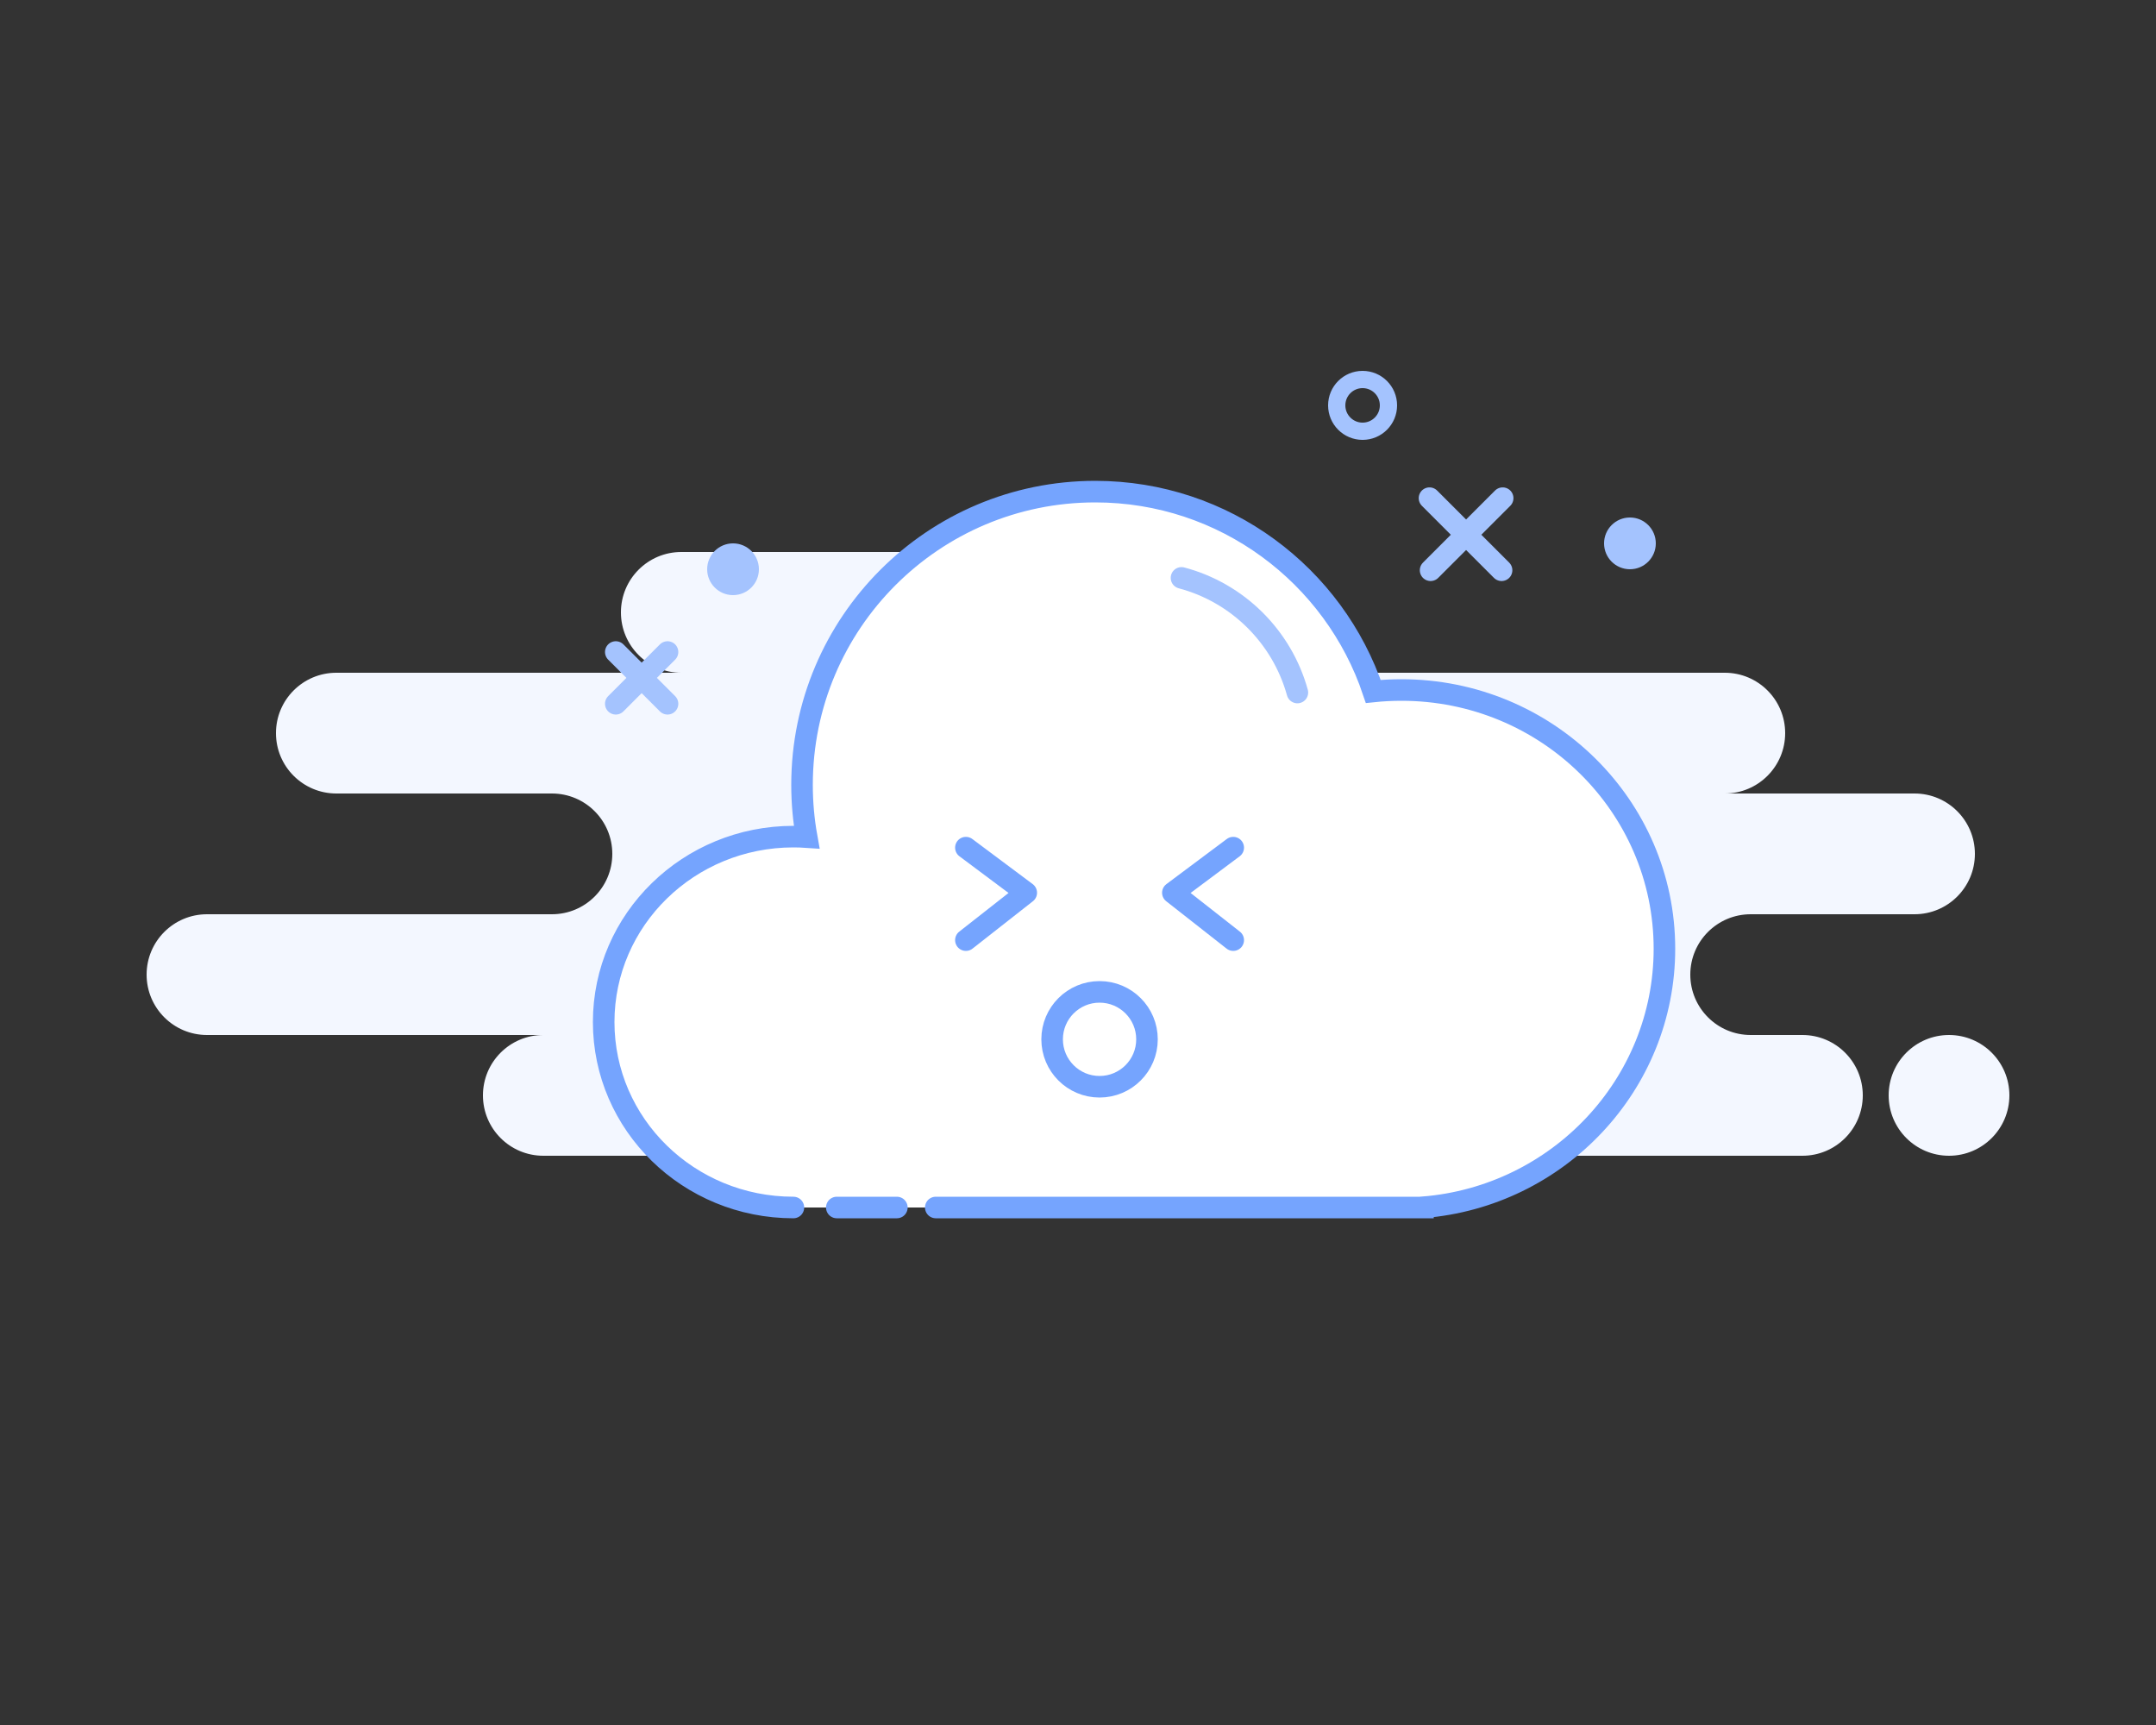 <?xml version="1.0" encoding="utf-8"?>
<svg width="250px" height="200px" viewbox="0 0 250 200" version="1.1" xmlns:xlink="http://www.w3.org/1999/xlink" xmlns="http://www.w3.org/2000/svg">
    <rect width="100%" height="100%" fill="#333333" stroke="none"/>
    <g id="EmptyState">
        <path d="M39 63C39 66.866 42.134 70 46 70L192 70C195.866 70 199 66.866 199 63C199 59.134 195.866 56 192 56L186 56C182.134 56 179 52.866 179 49C179 45.134 182.134 42 186 42L205 42C208.866 42 212 38.866 212 35C212 31.134 208.866 28 205 28L183 28C186.866 28 190 24.866 190 21C190 17.134 186.866 14 183 14L119 14C122.866 14 126 10.866 126 7C126 3.134 122.866 0 119 0L62 0C58.134 0 55 3.134 55 7C55 10.866 58.134 14 62 14L22 14C18.134 14 15 17.134 15 21C15 24.866 18.134 28 22 28L47 28C50.866 28 54 31.134 54 35C54 38.866 50.866 42 47 42L7 42C3.134 42 0 45.134 0 49C0 52.866 3.134 56 7 56L46 56C42.134 56 39 59.134 39 63ZM216 63C216 66.866 212.866 70 209 70C205.134 70 202 66.866 202 63C202 59.134 205.134 56 209 56C212.866 56 216 59.134 216 63Z" transform="translate(17 64)" id="Background" fill="#F3F7FF" fill-rule="evenodd" stroke="none" />
        <path d="M22 83C9.85 83 0 73.374 0 61.5C0 49.626 9.85 40 22 40C22.517 40 23.029 40.017 23.537 40.052C23.184 38.088 23 36.065 23 34C23 15.222 38.222 0 57 0C71.991 0 84.716 9.702 89.239 23.169C90.31 23.058 91.398 23 92.5 23C109.345 23 123 36.431 123 53C123 68.741 110.675 81.727 95 82.978L95 83L38.508 83M33.996 83L27.031 83" transform="translate(70 57)" id="Shape" fill="#FFFFFF" fill-rule="evenodd" stroke="#75A4FE" stroke-width="2.5" stroke-linecap="round" />
        <path d="M5.5 11C8.538 11 11 8.538 11 5.5C11 2.462 8.538 0 5.5 0C2.462 0 0 2.462 0 5.5C0 8.538 2.462 11 5.5 11Z" transform="translate(122 115)" id="Oval" fill="none" fill-rule="evenodd" stroke="#75A4FE" stroke-width="2.5" />
        <path d="M0 10.722L7 5.229L0 0" transform="translate(112 98.278)" id="Line" fill="none" fill-rule="evenodd" stroke="#75A4FE" stroke-width="2.5" stroke-linecap="round" stroke-linejoin="round" />
        <path d="M0 10.722L7 5.229L0 0" transform="matrix(-1 0 0 1 143 98.278)" id="Line" fill="none" fill-rule="evenodd" stroke="#75A4FE" stroke-width="2.5" stroke-linecap="round" stroke-linejoin="round" />
        <path d="M13.44 0C6.931 1.723 1.792 6.813 0 13.293" transform="matrix(-1 0 0 1 150.44 67)" id="Oval" fill="none" fill-rule="evenodd" stroke="#A4C3FE" stroke-width="2.5" stroke-linecap="round" />
        <path d="M3 6C4.657 6 6 4.657 6 3C6 1.343 4.657 0 3 0C1.343 0 0 1.343 0 3C0 4.657 1.343 6 3 6Z" transform="translate(155 44)" id="Oval" fill="none" fill-rule="evenodd" stroke="#A4C3FE" stroke-width="2" />
        <path d="M3 6C4.657 6 6 4.657 6 3C6 1.343 4.657 0 3 0C1.343 0 0 1.343 0 3C0 4.657 1.343 6 3 6Z" transform="translate(186 60)" id="Oval" fill="#A4C3FE" fill-rule="evenodd" stroke="none" />
        <path d="M8.839 0.354L0.481 8.712M0.354 0.354L8.712 8.712" transform="translate(165.404 57.404)" id="Line-5" fill="none" fill-rule="evenodd" stroke="#A4C3FE" stroke-width="2.5" stroke-linecap="round" stroke-linejoin="round" />
        <path d="M6 0L0 6M0 0L6 6" transform="translate(71.404 75.596)" id="Line-4" fill="none" fill-rule="evenodd" stroke="#A4C3FE" stroke-width="2.5" stroke-linecap="round" stroke-linejoin="round" />
        <path d="M3 6C4.657 6 6 4.657 6 3C6 1.343 4.657 0 3 0C1.343 0 0 1.343 0 3C0 4.657 1.343 6 3 6Z" transform="translate(82 63)" id="Oval" fill="#A4C3FE" fill-rule="evenodd" stroke="none" />
    </g>
</svg>
